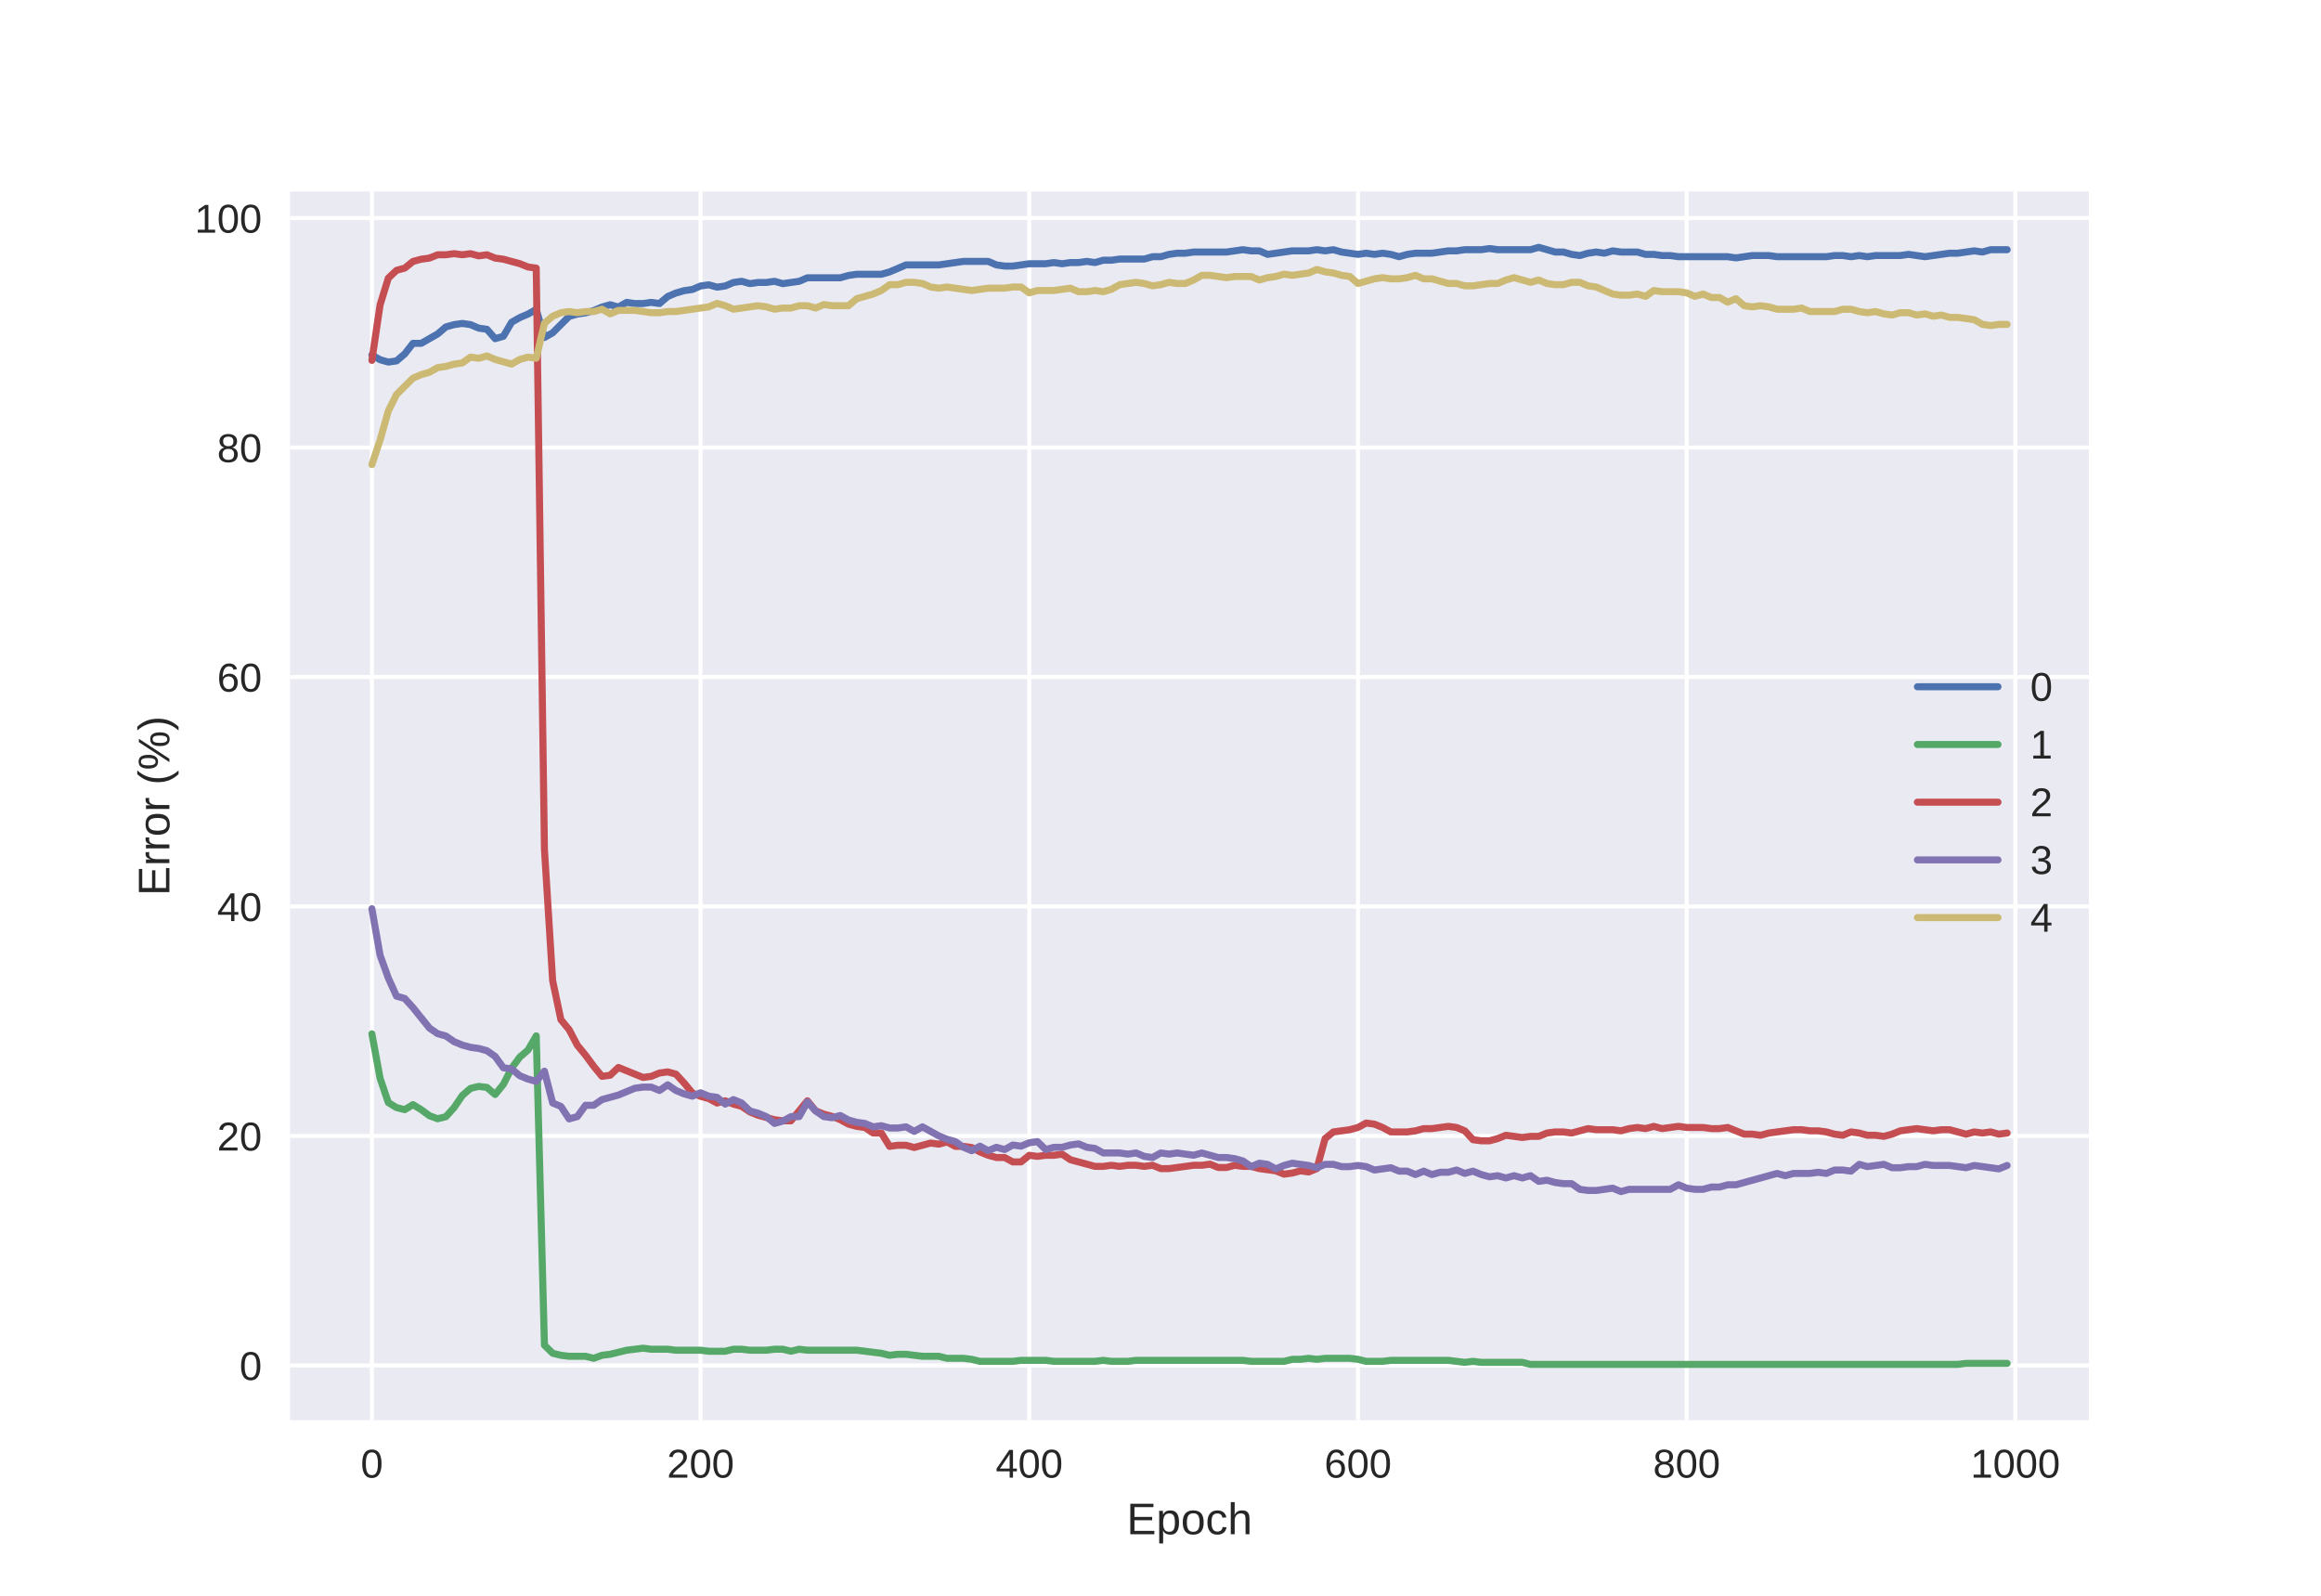 <?xml version="1.0" encoding="utf-8" standalone="no"?>
<!DOCTYPE svg PUBLIC "-//W3C//DTD SVG 1.1//EN"
  "http://www.w3.org/Graphics/SVG/1.1/DTD/svg11.dtd">
<!-- Created with matplotlib (https://matplotlib.org/) -->
<svg height="396pt" version="1.1" viewBox="0 0 576 396" width="576pt" xmlns="http://www.w3.org/2000/svg" xmlns:xlink="http://www.w3.org/1999/xlink">
 <defs>
  <style type="text/css">
*{stroke-linecap:butt;stroke-linejoin:round;}
  </style>
 </defs>
 <g id="figure_1">
  <g id="patch_1">
   <path d="M 0 396 
L 576 396 
L 576 0 
L 0 0 
z
" style="fill:#ffffff;"/>
  </g>
  <g id="axes_1">
   <g id="patch_2">
    <path d="M 72 352.44 
L 518.4 352.44 
L 518.4 47.52 
L 72 47.52 
z
" style="fill:#eaeaf2;"/>
   </g>
   <g id="matplotlib.axis_1">
    <g id="xtick_1">
     <g id="line2d_1">
      <path clip-path="url(#pb468f6d4b2)" d="M 92.291 352.44 
L 92.291 47.52 
" style="fill:none;stroke:#ffffff;stroke-linecap:round;"/>
     </g>
     <g id="line2d_2"/>
     <g id="text_1">
      <!-- 0 -->
      <defs>
       <path d="M 51.703 34.422 
Q 51.703 24.516 49.828 17.75 
Q 47.953 10.984 44.703 6.812 
Q 41.453 2.641 37.062 0.828 
Q 32.672 -0.984 27.688 -0.984 
Q 22.656 -0.984 18.312 0.828 
Q 13.969 2.641 10.766 6.781 
Q 7.562 10.938 5.734 17.703 
Q 3.906 24.469 3.906 34.422 
Q 3.906 44.828 5.734 51.641 
Q 7.562 58.453 10.781 62.5 
Q 14.016 66.547 18.406 68.188 
Q 22.797 69.828 27.984 69.828 
Q 32.906 69.828 37.219 68.188 
Q 41.547 66.547 44.766 62.5 
Q 48 58.453 49.844 51.641 
Q 51.703 44.828 51.703 34.422 
z
M 42.781 34.422 
Q 42.781 42.625 41.797 48.062 
Q 40.828 53.516 38.922 56.766 
Q 37.016 60.016 34.25 61.359 
Q 31.5 62.703 27.984 62.703 
Q 24.266 62.703 21.438 61.328 
Q 18.609 59.969 16.672 56.719 
Q 14.75 53.469 13.766 48.016 
Q 12.797 42.578 12.797 34.422 
Q 12.797 26.516 13.797 21.094 
Q 14.797 15.672 16.719 12.375 
Q 18.656 9.078 21.438 7.641 
Q 24.219 6.203 27.781 6.203 
Q 31.25 6.203 34.031 7.641 
Q 36.812 9.078 38.734 12.375 
Q 40.672 15.672 41.719 21.094 
Q 42.781 26.516 42.781 34.422 
z
" id="LiberationSans-48"/>
      </defs>
      <g style="fill:#262626;" transform="translate(89.51 366.687)scale(0.1 -0.1)">
       <use xlink:href="#LiberationSans-48"/>
      </g>
     </g>
    </g>
    <g id="xtick_2">
     <g id="line2d_3">
      <path clip-path="url(#pb468f6d4b2)" d="M 173.862 352.44 
L 173.862 47.52 
" style="fill:none;stroke:#ffffff;stroke-linecap:round;"/>
     </g>
     <g id="line2d_4"/>
     <g id="text_2">
      <!-- 200 -->
      <defs>
       <path d="M 5.031 0 
L 5.031 6.203 
Q 7.516 11.922 11.109 16.281 
Q 14.703 20.656 18.656 24.188 
Q 22.609 27.734 26.484 30.766 
Q 30.375 33.797 33.5 36.812 
Q 36.625 39.844 38.547 43.156 
Q 40.484 46.484 40.484 50.688 
Q 40.484 53.609 39.594 55.828 
Q 38.719 58.062 37.062 59.562 
Q 35.406 61.078 33.078 61.828 
Q 30.766 62.594 27.938 62.594 
Q 25.297 62.594 22.969 61.859 
Q 20.656 61.141 18.844 59.672 
Q 17.047 58.203 15.891 56.031 
Q 14.75 53.859 14.406 50.984 
L 5.422 51.812 
Q 5.859 55.516 7.469 58.781 
Q 9.078 62.062 11.906 64.531 
Q 14.75 67 18.719 68.406 
Q 22.703 69.828 27.938 69.828 
Q 33.062 69.828 37.062 68.609 
Q 41.062 67.391 43.812 64.984 
Q 46.578 62.594 48.047 59.078 
Q 49.516 55.562 49.516 50.984 
Q 49.516 47.516 48.266 44.391 
Q 47.016 41.266 44.938 38.422 
Q 42.875 35.594 40.141 32.953 
Q 37.406 30.328 34.422 27.812 
Q 31.453 25.297 28.422 22.828 
Q 25.391 20.359 22.719 17.859 
Q 20.062 15.375 17.969 12.812 
Q 15.875 10.25 14.703 7.469 
L 50.594 7.469 
L 50.594 0 
z
" id="LiberationSans-50"/>
      </defs>
      <g style="fill:#262626;" transform="translate(165.521 366.687)scale(0.1 -0.1)">
       <use xlink:href="#LiberationSans-50"/>
       <use x="55.615" xlink:href="#LiberationSans-48"/>
       <use x="111.23" xlink:href="#LiberationSans-48"/>
      </g>
     </g>
    </g>
    <g id="xtick_3">
     <g id="line2d_5">
      <path clip-path="url(#pb468f6d4b2)" d="M 255.434 352.44 
L 255.434 47.52 
" style="fill:none;stroke:#ffffff;stroke-linecap:round;"/>
     </g>
     <g id="line2d_6"/>
     <g id="text_3">
      <!-- 400 -->
      <defs>
       <path d="M 43.016 15.578 
L 43.016 0 
L 34.719 0 
L 34.719 15.578 
L 2.297 15.578 
L 2.297 22.406 
L 33.797 68.797 
L 43.016 68.797 
L 43.016 22.516 
L 52.688 22.516 
L 52.688 15.578 
z
M 34.719 58.891 
Q 34.625 58.641 34.234 57.938 
Q 33.844 57.234 33.344 56.344 
Q 32.859 55.469 32.344 54.562 
Q 31.844 53.656 31.453 53.078 
L 13.812 27.094 
Q 13.578 26.703 13.109 26.062 
Q 12.641 25.438 12.156 24.781 
Q 11.672 24.125 11.172 23.484 
Q 10.688 22.859 10.406 22.516 
L 34.719 22.516 
z
" id="LiberationSans-52"/>
      </defs>
      <g style="fill:#262626;" transform="translate(247.092 366.687)scale(0.1 -0.1)">
       <use xlink:href="#LiberationSans-52"/>
       <use x="55.615" xlink:href="#LiberationSans-48"/>
       <use x="111.23" xlink:href="#LiberationSans-48"/>
      </g>
     </g>
    </g>
    <g id="xtick_4">
     <g id="line2d_7">
      <path clip-path="url(#pb468f6d4b2)" d="M 337.005 352.44 
L 337.005 47.52 
" style="fill:none;stroke:#ffffff;stroke-linecap:round;"/>
     </g>
     <g id="line2d_8"/>
     <g id="text_4">
      <!-- 600 -->
      <defs>
       <path d="M 51.219 22.516 
Q 51.219 17.328 49.781 13 
Q 48.344 8.688 45.531 5.578 
Q 42.719 2.484 38.562 0.75 
Q 34.422 -0.984 29 -0.984 
Q 23 -0.984 18.5 1.312 
Q 14.016 3.609 11.031 7.922 
Q 8.062 12.25 6.562 18.531 
Q 5.078 24.812 5.078 32.812 
Q 5.078 42 6.766 48.922 
Q 8.453 55.859 11.625 60.5 
Q 14.797 65.141 19.359 67.484 
Q 23.922 69.828 29.688 69.828 
Q 33.203 69.828 36.281 69.094 
Q 39.359 68.359 41.875 66.719 
Q 44.391 65.094 46.281 62.406 
Q 48.188 59.719 49.312 55.812 
L 40.922 54.297 
Q 39.547 58.734 36.547 60.719 
Q 33.547 62.703 29.594 62.703 
Q 25.984 62.703 23.047 60.984 
Q 20.125 59.281 18.062 55.875 
Q 16.016 52.484 14.906 47.359 
Q 13.812 42.234 13.812 35.406 
Q 16.219 39.844 20.562 42.156 
Q 24.906 44.484 30.516 44.484 
Q 35.203 44.484 39.016 42.969 
Q 42.828 41.453 45.531 38.594 
Q 48.25 35.75 49.734 31.672 
Q 51.219 27.594 51.219 22.516 
z
M 42.281 22.125 
Q 42.281 25.688 41.406 28.562 
Q 40.531 31.453 38.766 33.469 
Q 37.016 35.5 34.422 36.594 
Q 31.844 37.703 28.422 37.703 
Q 26.031 37.703 23.578 36.984 
Q 21.141 36.281 19.156 34.688 
Q 17.188 33.109 15.938 30.516 
Q 14.703 27.938 14.703 24.219 
Q 14.703 20.406 15.672 17.109 
Q 16.656 13.812 18.484 11.375 
Q 20.312 8.938 22.891 7.516 
Q 25.484 6.109 28.719 6.109 
Q 31.891 6.109 34.406 7.203 
Q 36.922 8.297 38.672 10.375 
Q 40.438 12.453 41.359 15.422 
Q 42.281 18.406 42.281 22.125 
z
" id="LiberationSans-54"/>
      </defs>
      <g style="fill:#262626;" transform="translate(328.664 366.687)scale(0.1 -0.1)">
       <use xlink:href="#LiberationSans-54"/>
       <use x="55.615" xlink:href="#LiberationSans-48"/>
       <use x="111.23" xlink:href="#LiberationSans-48"/>
      </g>
     </g>
    </g>
    <g id="xtick_5">
     <g id="line2d_9">
      <path clip-path="url(#pb468f6d4b2)" d="M 418.577 352.44 
L 418.577 47.52 
" style="fill:none;stroke:#ffffff;stroke-linecap:round;"/>
     </g>
     <g id="line2d_10"/>
     <g id="text_5">
      <!-- 800 -->
      <defs>
       <path d="M 51.266 19.188 
Q 51.266 14.797 49.875 11.109 
Q 48.484 7.422 45.625 4.734 
Q 42.781 2.047 38.328 0.531 
Q 33.891 -0.984 27.828 -0.984 
Q 21.781 -0.984 17.359 0.531 
Q 12.938 2.047 10.031 4.703 
Q 7.125 7.375 5.734 11.062 
Q 4.344 14.75 4.344 19.094 
Q 4.344 22.859 5.484 25.781 
Q 6.641 28.719 8.562 30.828 
Q 10.5 32.953 12.969 34.25 
Q 15.438 35.547 18.062 35.984 
L 18.062 36.188 
Q 15.188 36.859 12.906 38.375 
Q 10.641 39.891 9.094 42.016 
Q 7.562 44.141 6.75 46.719 
Q 5.953 49.312 5.953 52.203 
Q 5.953 55.812 7.344 59 
Q 8.734 62.203 11.469 64.625 
Q 14.203 67.047 18.25 68.438 
Q 22.312 69.828 27.641 69.828 
Q 33.25 69.828 37.375 68.406 
Q 41.5 67 44.203 64.578 
Q 46.922 62.156 48.234 58.938 
Q 49.562 55.719 49.562 52.094 
Q 49.562 49.266 48.75 46.672 
Q 47.953 44.094 46.406 41.969 
Q 44.875 39.844 42.594 38.344 
Q 40.328 36.859 37.359 36.281 
L 37.359 36.078 
Q 40.328 35.594 42.859 34.297 
Q 45.406 33.016 47.266 30.891 
Q 49.125 28.766 50.188 25.828 
Q 51.266 22.906 51.266 19.188 
z
M 40.438 51.609 
Q 40.438 54.203 39.766 56.344 
Q 39.109 58.5 37.594 60.031 
Q 36.078 61.578 33.641 62.422 
Q 31.203 63.281 27.641 63.281 
Q 24.172 63.281 21.781 62.422 
Q 19.391 61.578 17.844 60.031 
Q 16.312 58.5 15.625 56.344 
Q 14.938 54.203 14.938 51.609 
Q 14.938 49.562 15.469 47.406 
Q 16.016 45.266 17.422 43.5 
Q 18.844 41.75 21.328 40.625 
Q 23.828 39.5 27.734 39.5 
Q 31.891 39.5 34.406 40.625 
Q 36.922 41.75 38.25 43.5 
Q 39.594 45.266 40.016 47.406 
Q 40.438 49.562 40.438 51.609 
z
M 42.141 20.016 
Q 42.141 22.516 41.453 24.828 
Q 40.766 27.156 39.109 28.938 
Q 37.453 30.719 34.641 31.812 
Q 31.844 32.906 27.641 32.906 
Q 23.781 32.906 21.062 31.812 
Q 18.359 30.719 16.672 28.906 
Q 14.984 27.094 14.203 24.719 
Q 13.422 22.359 13.422 19.828 
Q 13.422 16.656 14.203 14.031 
Q 14.984 11.422 16.688 9.547 
Q 18.406 7.672 21.188 6.641 
Q 23.969 5.609 27.938 5.609 
Q 31.938 5.609 34.672 6.641 
Q 37.406 7.672 39.062 9.547 
Q 40.719 11.422 41.422 14.078 
Q 42.141 16.75 42.141 20.016 
z
" id="LiberationSans-56"/>
      </defs>
      <g style="fill:#262626;" transform="translate(410.235 366.687)scale(0.1 -0.1)">
       <use xlink:href="#LiberationSans-56"/>
       <use x="55.615" xlink:href="#LiberationSans-48"/>
       <use x="111.23" xlink:href="#LiberationSans-48"/>
      </g>
     </g>
    </g>
    <g id="xtick_6">
     <g id="line2d_11">
      <path clip-path="url(#pb468f6d4b2)" d="M 500.148 352.44 
L 500.148 47.52 
" style="fill:none;stroke:#ffffff;stroke-linecap:round;"/>
     </g>
     <g id="line2d_12"/>
     <g id="text_6">
      <!-- 1000 -->
      <defs>
       <path d="M 7.625 0 
L 7.625 7.469 
L 25.141 7.469 
L 25.141 60.406 
L 9.625 49.312 
L 9.625 57.625 
L 25.875 68.797 
L 33.984 68.797 
L 33.984 7.469 
L 50.734 7.469 
L 50.734 0 
z
" id="LiberationSans-49"/>
      </defs>
      <g style="fill:#262626;" transform="translate(489.027 366.687)scale(0.1 -0.1)">
       <use xlink:href="#LiberationSans-49"/>
       <use x="55.615" xlink:href="#LiberationSans-48"/>
       <use x="111.23" xlink:href="#LiberationSans-48"/>
       <use x="166.846" xlink:href="#LiberationSans-48"/>
      </g>
     </g>
    </g>
    <g id="text_7">
     <!-- Epoch -->
     <defs>
      <path d="M 8.203 0 
L 8.203 68.797 
L 60.406 68.797 
L 60.406 61.188 
L 17.531 61.188 
L 17.531 39.109 
L 57.469 39.109 
L 57.469 31.594 
L 17.531 31.594 
L 17.531 7.625 
L 62.406 7.625 
L 62.406 0 
z
" id="LiberationSans-69"/>
      <path d="M 51.422 26.656 
Q 51.422 20.656 50.438 15.578 
Q 49.469 10.5 47.188 6.828 
Q 44.922 3.172 41.188 1.094 
Q 37.453 -0.984 31.984 -0.984 
Q 26.312 -0.984 22.062 1.172 
Q 17.828 3.328 15.578 8.203 
L 15.328 8.203 
Q 15.375 8.109 15.406 7.328 
Q 15.438 6.547 15.453 5.375 
Q 15.484 4.203 15.5 2.75 
Q 15.531 1.312 15.531 -0.094 
L 15.531 -20.75 
L 6.734 -20.75 
L 6.734 42.047 
Q 6.734 43.953 6.703 45.703 
Q 6.688 47.469 6.641 48.906 
Q 6.594 50.344 6.547 51.359 
Q 6.5 52.391 6.453 52.828 
L 14.938 52.828 
Q 14.984 52.688 15.062 51.797 
Q 15.141 50.922 15.203 49.672 
Q 15.281 48.438 15.359 47.016 
Q 15.438 45.609 15.438 44.344 
L 15.625 44.344 
Q 16.844 46.875 18.406 48.656 
Q 19.969 50.438 21.969 51.578 
Q 23.969 52.734 26.438 53.25 
Q 28.906 53.766 31.984 53.766 
Q 37.453 53.766 41.188 51.812 
Q 44.922 49.859 47.188 46.312 
Q 49.469 42.781 50.438 37.766 
Q 51.422 32.766 51.422 26.656 
z
M 42.188 26.469 
Q 42.188 31.344 41.594 35.156 
Q 41.016 38.969 39.578 41.594 
Q 38.141 44.234 35.734 45.594 
Q 33.344 46.969 29.734 46.969 
Q 26.812 46.969 24.219 46.141 
Q 21.625 45.312 19.703 42.969 
Q 17.781 40.625 16.656 36.5 
Q 15.531 32.375 15.531 25.781 
Q 15.531 20.172 16.453 16.281 
Q 17.391 12.406 19.172 10.016 
Q 20.953 7.625 23.578 6.562 
Q 26.219 5.516 29.641 5.516 
Q 33.297 5.516 35.719 6.922 
Q 38.141 8.344 39.578 11.031 
Q 41.016 13.719 41.594 17.594 
Q 42.188 21.484 42.188 26.469 
z
" id="LiberationSans-112"/>
      <path d="M 51.422 26.469 
Q 51.422 12.594 45.312 5.797 
Q 39.203 -0.984 27.594 -0.984 
Q 22.078 -0.984 17.719 0.672 
Q 13.375 2.344 10.375 5.766 
Q 7.375 9.188 5.781 14.328 
Q 4.203 19.484 4.203 26.469 
Q 4.203 53.812 27.875 53.812 
Q 34.031 53.812 38.5 52.094 
Q 42.969 50.391 45.828 46.969 
Q 48.688 43.562 50.047 38.422 
Q 51.422 33.297 51.422 26.469 
z
M 42.188 26.469 
Q 42.188 32.625 41.234 36.625 
Q 40.281 40.625 38.453 43.016 
Q 36.625 45.406 33.984 46.359 
Q 31.344 47.312 28.031 47.312 
Q 24.656 47.312 21.938 46.312 
Q 19.234 45.312 17.328 42.891 
Q 15.438 40.484 14.422 36.469 
Q 13.422 32.469 13.422 26.469 
Q 13.422 20.312 14.5 16.281 
Q 15.578 12.25 17.453 9.859 
Q 19.344 7.469 21.906 6.484 
Q 24.469 5.516 27.484 5.516 
Q 30.859 5.516 33.594 6.469 
Q 36.328 7.422 38.234 9.812 
Q 40.141 12.203 41.156 16.25 
Q 42.188 20.312 42.188 26.469 
z
" id="LiberationSans-111"/>
      <path d="M 13.422 26.656 
Q 13.422 22.125 14.078 18.312 
Q 14.75 14.5 16.312 11.734 
Q 17.875 8.984 20.438 7.469 
Q 23 5.953 26.766 5.953 
Q 31.453 5.953 34.594 8.484 
Q 37.75 11.031 38.484 16.312 
L 47.359 15.719 
Q 46.922 12.453 45.453 9.422 
Q 44 6.391 41.484 4.094 
Q 38.969 1.812 35.344 0.406 
Q 31.734 -0.984 27 -0.984 
Q 20.797 -0.984 16.453 1.109 
Q 12.109 3.219 9.391 6.906 
Q 6.688 10.594 5.469 15.594 
Q 4.25 20.609 4.25 26.469 
Q 4.25 31.781 5.125 35.859 
Q 6 39.938 7.594 42.984 
Q 9.188 46.047 11.328 48.125 
Q 13.484 50.203 15.984 51.438 
Q 18.5 52.688 21.281 53.25 
Q 24.078 53.812 26.906 53.812 
Q 31.344 53.812 34.812 52.594 
Q 38.281 51.375 40.797 49.25 
Q 43.312 47.125 44.875 44.234 
Q 46.438 41.359 47.078 38.031 
L 38.031 37.359 
Q 37.359 41.75 34.562 44.328 
Q 31.781 46.922 26.656 46.922 
Q 22.906 46.922 20.391 45.672 
Q 17.875 44.438 16.312 41.922 
Q 14.75 39.406 14.078 35.594 
Q 13.422 31.781 13.422 26.656 
z
" id="LiberationSans-99"/>
      <path d="M 15.484 43.797 
Q 16.938 46.484 18.641 48.359 
Q 20.359 50.25 22.406 51.469 
Q 24.469 52.688 26.906 53.25 
Q 29.344 53.812 32.375 53.812 
Q 37.453 53.812 40.703 52.438 
Q 43.953 51.078 45.828 48.609 
Q 47.703 46.141 48.406 42.719 
Q 49.125 39.312 49.125 35.203 
L 49.125 0 
L 40.281 0 
L 40.281 33.5 
Q 40.281 36.859 39.859 39.391 
Q 39.453 41.938 38.281 43.625 
Q 37.109 45.312 34.953 46.156 
Q 32.812 47.016 29.391 47.016 
Q 26.266 47.016 23.75 45.891 
Q 21.234 44.781 19.453 42.719 
Q 17.672 40.672 16.688 37.734 
Q 15.719 34.812 15.719 31.156 
L 15.719 0 
L 6.938 0 
L 6.938 72.469 
L 15.719 72.469 
L 15.719 53.609 
Q 15.719 52 15.672 50.391 
Q 15.625 48.781 15.547 47.406 
Q 15.484 46.047 15.422 45.094 
Q 15.375 44.141 15.328 43.797 
z
" id="LiberationSans-104"/>
     </defs>
     <g style="fill:#262626;" transform="translate(279.606 380.733)scale(0.11 -0.11)">
      <use xlink:href="#LiberationSans-69"/>
      <use x="66.699" xlink:href="#LiberationSans-112"/>
      <use x="122.314" xlink:href="#LiberationSans-111"/>
      <use x="177.93" xlink:href="#LiberationSans-99"/>
      <use x="227.93" xlink:href="#LiberationSans-104"/>
     </g>
    </g>
   </g>
   <g id="matplotlib.axis_2">
    <g id="ytick_1">
     <g id="line2d_13">
      <path clip-path="url(#pb468f6d4b2)" d="M 72 338.831 
L 518.4 338.831 
" style="fill:none;stroke:#ffffff;stroke-linecap:round;"/>
     </g>
     <g id="line2d_14"/>
     <g id="text_8">
      <!-- 0 -->
      <g style="fill:#262626;" transform="translate(59.439 342.454)scale(0.1 -0.1)">
       <use xlink:href="#LiberationSans-48"/>
      </g>
     </g>
    </g>
    <g id="ytick_2">
     <g id="line2d_15">
      <path clip-path="url(#pb468f6d4b2)" d="M 72 281.888 
L 518.4 281.888 
" style="fill:none;stroke:#ffffff;stroke-linecap:round;"/>
     </g>
     <g id="line2d_16"/>
     <g id="text_9">
      <!-- 20 -->
      <g style="fill:#262626;" transform="translate(53.878 285.511)scale(0.1 -0.1)">
       <use xlink:href="#LiberationSans-50"/>
       <use x="55.615" xlink:href="#LiberationSans-48"/>
      </g>
     </g>
    </g>
    <g id="ytick_3">
     <g id="line2d_17">
      <path clip-path="url(#pb468f6d4b2)" d="M 72 224.945 
L 518.4 224.945 
" style="fill:none;stroke:#ffffff;stroke-linecap:round;"/>
     </g>
     <g id="line2d_18"/>
     <g id="text_10">
      <!-- 40 -->
      <g style="fill:#262626;" transform="translate(53.878 228.569)scale(0.1 -0.1)">
       <use xlink:href="#LiberationSans-52"/>
       <use x="55.615" xlink:href="#LiberationSans-48"/>
      </g>
     </g>
    </g>
    <g id="ytick_4">
     <g id="line2d_19">
      <path clip-path="url(#pb468f6d4b2)" d="M 72 168.002 
L 518.4 168.002 
" style="fill:none;stroke:#ffffff;stroke-linecap:round;"/>
     </g>
     <g id="line2d_20"/>
     <g id="text_11">
      <!-- 60 -->
      <g style="fill:#262626;" transform="translate(53.878 171.626)scale(0.1 -0.1)">
       <use xlink:href="#LiberationSans-54"/>
       <use x="55.615" xlink:href="#LiberationSans-48"/>
      </g>
     </g>
    </g>
    <g id="ytick_5">
     <g id="line2d_21">
      <path clip-path="url(#pb468f6d4b2)" d="M 72 111.06 
L 518.4 111.06 
" style="fill:none;stroke:#ffffff;stroke-linecap:round;"/>
     </g>
     <g id="line2d_22"/>
     <g id="text_12">
      <!-- 80 -->
      <g style="fill:#262626;" transform="translate(53.878 114.683)scale(0.1 -0.1)">
       <use xlink:href="#LiberationSans-56"/>
       <use x="55.615" xlink:href="#LiberationSans-48"/>
      </g>
     </g>
    </g>
    <g id="ytick_6">
     <g id="line2d_23">
      <path clip-path="url(#pb468f6d4b2)" d="M 72 54.117 
L 518.4 54.117 
" style="fill:none;stroke:#ffffff;stroke-linecap:round;"/>
     </g>
     <g id="line2d_24"/>
     <g id="text_13">
      <!-- 100 -->
      <g style="fill:#262626;" transform="translate(48.317 57.74)scale(0.1 -0.1)">
       <use xlink:href="#LiberationSans-49"/>
       <use x="55.615" xlink:href="#LiberationSans-48"/>
       <use x="111.23" xlink:href="#LiberationSans-48"/>
      </g>
     </g>
    </g>
    <g id="text_14">
     <!-- Error (%) -->
     <defs>
      <path d="M 6.938 0 
L 6.938 40.531 
Q 6.938 42.188 6.906 43.922 
Q 6.891 45.656 6.828 47.266 
Q 6.781 48.875 6.734 50.281 
Q 6.688 51.703 6.641 52.828 
L 14.938 52.828 
Q 14.984 51.703 15.062 50.266 
Q 15.141 48.828 15.203 47.312 
Q 15.281 45.797 15.297 44.406 
Q 15.328 43.016 15.328 42.047 
L 15.531 42.047 
Q 16.453 45.062 17.5 47.281 
Q 18.562 49.516 19.969 50.953 
Q 21.391 52.391 23.344 53.094 
Q 25.297 53.812 28.078 53.812 
Q 29.156 53.812 30.125 53.641 
Q 31.109 53.469 31.641 53.328 
L 31.641 45.266 
Q 30.766 45.516 29.594 45.625 
Q 28.422 45.75 26.953 45.75 
Q 23.922 45.75 21.797 44.375 
Q 19.672 43.016 18.328 40.594 
Q 17 38.188 16.359 34.844 
Q 15.719 31.5 15.719 27.547 
L 15.719 0 
z
" id="LiberationSans-114"/>
      <path id="LiberationSans-32"/>
      <path d="M 6.203 25.984 
Q 6.203 32.766 7.219 38.969 
Q 8.25 45.172 10.438 50.875 
Q 12.641 56.594 16.062 61.953 
Q 19.484 67.328 24.219 72.469 
L 32.719 72.469 
Q 28.125 67.328 24.781 61.938 
Q 21.438 56.547 19.281 50.797 
Q 17.141 45.062 16.094 38.859 
Q 15.047 32.672 15.047 25.875 
Q 15.047 19.094 16.094 12.891 
Q 17.141 6.688 19.281 0.922 
Q 21.438 -4.828 24.781 -10.203 
Q 28.125 -15.578 32.719 -20.703 
L 24.219 -20.703 
Q 19.484 -15.578 16.062 -10.203 
Q 12.641 -4.828 10.438 0.875 
Q 8.25 6.594 7.219 12.766 
Q 6.203 18.953 6.203 25.781 
z
" id="LiberationSans-40"/>
      <path d="M 85.359 21.188 
Q 85.359 15.094 84.109 10.906 
Q 82.859 6.734 80.734 4.172 
Q 78.609 1.609 75.781 0.5 
Q 72.953 -0.594 69.734 -0.594 
Q 66.5 -0.594 63.688 0.5 
Q 60.891 1.609 58.812 4.141 
Q 56.734 6.688 55.531 10.859 
Q 54.344 15.047 54.344 21.188 
Q 54.344 27.688 55.516 31.938 
Q 56.688 36.188 58.781 38.703 
Q 60.891 41.219 63.75 42.219 
Q 66.609 43.219 69.922 43.219 
Q 73.141 43.219 75.953 42.219 
Q 78.766 41.219 80.828 38.703 
Q 82.906 36.188 84.125 31.938 
Q 85.359 27.688 85.359 21.188 
z
M 25.734 0 
L 18.172 0 
L 63.188 68.797 
L 70.844 68.797 
z
M 19.234 69.391 
Q 22.359 69.391 25.141 68.391 
Q 27.938 67.391 30.031 64.891 
Q 32.125 62.406 33.312 58.203 
Q 34.516 54 34.516 47.609 
Q 34.516 41.453 33.297 37.25 
Q 32.078 33.062 30 30.438 
Q 27.938 27.828 25.094 26.703 
Q 22.266 25.594 19.047 25.594 
Q 15.766 25.594 12.938 26.703 
Q 10.109 27.828 8.031 30.422 
Q 5.953 33.016 4.75 37.203 
Q 3.562 41.406 3.562 47.609 
Q 3.562 54 4.75 58.203 
Q 5.953 62.406 8.047 64.891 
Q 10.156 67.391 13.031 68.391 
Q 15.922 69.391 19.234 69.391 
z
M 78.125 21.188 
Q 78.125 26.031 77.578 29.219 
Q 77.047 32.422 76 34.328 
Q 74.953 36.234 73.406 37.016 
Q 71.875 37.797 69.922 37.797 
Q 67.875 37.797 66.312 36.984 
Q 64.75 36.188 63.672 34.281 
Q 62.594 32.375 62.062 29.172 
Q 61.531 25.984 61.531 21.188 
Q 61.531 16.547 62.078 13.422 
Q 62.641 10.297 63.688 8.375 
Q 64.75 6.453 66.281 5.609 
Q 67.828 4.781 69.828 4.781 
Q 71.734 4.781 73.266 5.609 
Q 74.812 6.453 75.875 8.375 
Q 76.953 10.297 77.531 13.422 
Q 78.125 16.547 78.125 21.188 
z
M 27.344 47.609 
Q 27.344 52.391 26.797 55.562 
Q 26.266 58.734 25.234 60.641 
Q 24.219 62.547 22.703 63.328 
Q 21.188 64.109 19.234 64.109 
Q 17.141 64.109 15.547 63.297 
Q 13.969 62.5 12.891 60.594 
Q 11.812 58.688 11.281 55.516 
Q 10.75 52.344 10.75 47.609 
Q 10.75 42.969 11.297 39.797 
Q 11.859 36.625 12.906 34.688 
Q 13.969 32.766 15.531 31.938 
Q 17.094 31.109 19.141 31.109 
Q 21 31.109 22.516 31.938 
Q 24.031 32.766 25.094 34.688 
Q 26.172 36.625 26.75 39.797 
Q 27.344 42.969 27.344 47.609 
z
" id="LiberationSans-37"/>
      <path d="M 27.094 25.781 
Q 27.094 18.953 26.062 12.766 
Q 25.047 6.594 22.844 0.875 
Q 20.656 -4.828 17.234 -10.203 
Q 13.812 -15.578 9.078 -20.703 
L 0.594 -20.703 
Q 5.172 -15.578 8.516 -10.203 
Q 11.859 -4.828 14 0.922 
Q 16.156 6.688 17.203 12.891 
Q 18.266 19.094 18.266 25.875 
Q 18.266 32.672 17.203 38.859 
Q 16.156 45.062 14 50.797 
Q 11.859 56.547 8.516 61.938 
Q 5.172 67.328 0.594 72.469 
L 9.078 72.469 
Q 13.812 67.328 17.234 61.953 
Q 20.656 56.594 22.844 50.875 
Q 25.047 45.172 26.062 38.969 
Q 27.094 32.766 27.094 25.984 
z
" id="LiberationSans-41"/>
     </defs>
     <g style="fill:#262626;" transform="translate(42.035 222.282)rotate(-90)scale(0.11 -0.11)">
      <use xlink:href="#LiberationSans-69"/>
      <use x="66.699" xlink:href="#LiberationSans-114"/>
      <use x="100" xlink:href="#LiberationSans-114"/>
      <use x="133.301" xlink:href="#LiberationSans-111"/>
      <use x="188.916" xlink:href="#LiberationSans-114"/>
      <use x="222.217" xlink:href="#LiberationSans-32"/>
      <use x="250" xlink:href="#LiberationSans-40"/>
      <use x="283.301" xlink:href="#LiberationSans-37"/>
      <use x="372.217" xlink:href="#LiberationSans-41"/>
     </g>
    </g>
   </g>
   <g id="line2d_25">
    <path clip-path="url(#pb468f6d4b2)" d="M 92.291 88.108 
L 94.33 89.27 
L 96.369 89.851 
L 98.409 89.561 
L 100.448 87.818 
L 102.487 85.203 
L 104.527 85.203 
L 108.605 82.879 
L 110.644 81.136 
L 112.684 80.555 
L 114.723 80.264 
L 116.762 80.555 
L 118.802 81.426 
L 120.841 81.717 
L 122.88 84.041 
L 124.92 83.46 
L 126.959 79.974 
L 128.998 78.811 
L 131.037 77.94 
L 133.077 76.778 
L 135.116 83.75 
L 137.155 82.588 
L 141.234 78.521 
L 143.273 77.94 
L 145.312 77.649 
L 147.352 77.068 
L 149.391 76.197 
L 151.43 75.616 
L 153.47 76.197 
L 155.509 75.035 
L 157.548 75.325 
L 159.587 75.325 
L 161.627 75.035 
L 163.666 75.325 
L 165.705 73.582 
L 167.745 72.71 
L 169.784 72.129 
L 171.823 71.839 
L 173.862 70.967 
L 175.902 70.677 
L 177.941 71.258 
L 179.98 70.967 
L 182.02 70.096 
L 184.059 69.805 
L 186.098 70.386 
L 188.137 70.096 
L 190.177 70.096 
L 192.216 69.805 
L 194.255 70.386 
L 198.334 69.805 
L 200.373 68.934 
L 208.53 68.934 
L 210.57 68.353 
L 212.609 68.062 
L 218.727 68.062 
L 220.766 67.481 
L 224.845 65.738 
L 233.002 65.738 
L 239.12 64.866 
L 245.237 64.866 
L 247.277 65.738 
L 249.316 66.028 
L 251.355 66.028 
L 255.434 65.447 
L 259.512 65.447 
L 261.552 65.157 
L 263.591 65.447 
L 265.63 65.157 
L 267.67 65.157 
L 269.709 64.866 
L 271.748 65.157 
L 273.787 64.576 
L 275.827 64.576 
L 277.866 64.285 
L 283.984 64.285 
L 286.023 63.704 
L 288.062 63.704 
L 290.102 63.123 
L 292.141 62.833 
L 294.18 62.833 
L 296.22 62.542 
L 304.377 62.542 
L 308.455 61.961 
L 310.495 62.252 
L 312.534 62.252 
L 314.573 63.123 
L 320.691 62.252 
L 324.77 62.252 
L 326.809 61.961 
L 328.848 62.252 
L 330.888 61.961 
L 332.927 62.542 
L 337.005 63.123 
L 339.045 62.833 
L 341.084 63.123 
L 343.123 62.833 
L 345.163 63.123 
L 347.202 63.704 
L 349.241 63.123 
L 351.28 62.833 
L 355.359 62.833 
L 359.438 62.252 
L 361.477 62.252 
L 363.516 61.961 
L 367.595 61.961 
L 369.634 61.671 
L 371.673 61.961 
L 379.83 61.961 
L 381.87 61.38 
L 385.948 62.542 
L 387.988 62.542 
L 390.027 63.123 
L 392.066 63.414 
L 394.105 62.833 
L 396.145 62.542 
L 398.184 62.833 
L 400.223 62.252 
L 402.263 62.542 
L 406.341 62.542 
L 408.38 63.123 
L 410.42 63.123 
L 412.459 63.414 
L 414.498 63.414 
L 416.538 63.704 
L 428.773 63.704 
L 430.813 63.995 
L 434.891 63.414 
L 438.97 63.414 
L 441.009 63.704 
L 453.245 63.704 
L 455.284 63.414 
L 457.323 63.414 
L 459.363 63.704 
L 461.402 63.414 
L 463.441 63.704 
L 465.48 63.414 
L 471.598 63.414 
L 473.638 63.123 
L 477.716 63.704 
L 483.834 62.833 
L 485.873 62.833 
L 489.952 62.252 
L 491.991 62.542 
L 494.031 61.961 
L 498.109 61.961 
L 498.109 61.961 
" style="fill:none;stroke:#4c72b0;stroke-linecap:round;stroke-width:1.75;"/>
   </g>
   <g id="line2d_26">
    <path clip-path="url(#pb468f6d4b2)" d="M 92.291 256.552 
L 94.33 267.59 
L 96.369 273.61 
L 98.409 274.864 
L 100.448 275.366 
L 102.487 274.112 
L 104.527 275.366 
L 106.566 276.871 
L 108.605 277.624 
L 110.644 277.122 
L 112.684 274.864 
L 114.723 271.854 
L 116.762 270.098 
L 118.802 269.596 
L 120.841 269.847 
L 122.88 271.603 
L 124.92 269.095 
L 126.959 265.081 
L 128.998 262.322 
L 131.037 260.566 
L 133.077 257.054 
L 135.116 333.814 
L 137.155 335.821 
L 139.195 336.322 
L 141.234 336.573 
L 145.312 336.573 
L 147.352 337.075 
L 149.391 336.322 
L 151.43 336.072 
L 155.509 335.068 
L 159.587 334.566 
L 161.627 334.817 
L 165.705 334.817 
L 167.745 335.068 
L 173.862 335.068 
L 175.902 335.319 
L 179.98 335.319 
L 182.02 334.817 
L 184.059 334.817 
L 186.098 335.068 
L 190.177 335.068 
L 192.216 334.817 
L 194.255 334.817 
L 196.295 335.319 
L 198.334 334.817 
L 200.373 335.068 
L 212.609 335.068 
L 218.727 335.821 
L 220.766 336.322 
L 222.805 336.072 
L 224.845 336.072 
L 228.923 336.573 
L 233.002 336.573 
L 235.041 337.075 
L 239.12 337.075 
L 241.159 337.326 
L 243.198 337.827 
L 251.355 337.827 
L 253.395 337.577 
L 259.512 337.577 
L 261.552 337.827 
L 271.748 337.827 
L 273.787 337.577 
L 275.827 337.827 
L 279.905 337.827 
L 281.945 337.577 
L 308.455 337.577 
L 310.495 337.827 
L 318.652 337.827 
L 320.691 337.326 
L 322.73 337.326 
L 324.77 337.075 
L 326.809 337.326 
L 328.848 337.075 
L 334.966 337.075 
L 337.005 337.326 
L 339.045 337.827 
L 343.123 337.827 
L 345.163 337.577 
L 359.438 337.577 
L 363.516 338.078 
L 365.555 337.827 
L 367.595 338.078 
L 377.791 338.078 
L 379.83 338.58 
L 485.873 338.58 
L 487.913 338.329 
L 498.109 338.329 
L 498.109 338.329 
" style="fill:none;stroke:#55a868;stroke-linecap:round;stroke-width:1.75;"/>
   </g>
   <g id="line2d_27">
    <path clip-path="url(#pb468f6d4b2)" d="M 92.291 89.43 
L 94.33 75.636 
L 96.369 69.015 
L 98.409 67.084 
L 100.448 66.532 
L 102.487 64.876 
L 104.527 64.325 
L 106.566 64.049 
L 108.605 63.221 
L 110.644 63.221 
L 112.684 62.945 
L 114.723 63.221 
L 116.762 62.945 
L 118.802 63.497 
L 120.841 63.221 
L 122.88 64.049 
L 124.92 64.325 
L 128.998 65.428 
L 131.037 66.256 
L 133.077 66.532 
L 135.116 210.82 
L 137.155 243.374 
L 139.195 253.03 
L 141.234 255.513 
L 143.273 259.376 
L 145.312 261.859 
L 147.352 264.618 
L 149.391 267.101 
L 151.43 266.825 
L 153.47 264.894 
L 159.587 267.376 
L 161.627 267.101 
L 163.666 266.273 
L 165.705 265.997 
L 167.745 266.549 
L 169.784 268.756 
L 171.823 271.239 
L 173.862 272.067 
L 175.902 272.618 
L 177.941 273.722 
L 179.98 273.17 
L 182.02 273.998 
L 184.059 274.55 
L 186.098 275.929 
L 188.137 276.757 
L 192.216 277.86 
L 194.255 278.136 
L 196.295 278.136 
L 200.373 273.17 
L 202.412 275.653 
L 204.452 276.481 
L 206.491 277.032 
L 208.53 277.86 
L 210.57 278.964 
L 212.609 279.515 
L 214.648 279.791 
L 216.687 281.171 
L 218.727 281.171 
L 220.766 284.481 
L 222.805 284.205 
L 224.845 284.205 
L 226.884 284.757 
L 230.962 283.654 
L 233.002 283.93 
L 235.041 283.378 
L 237.08 284.481 
L 239.12 284.481 
L 241.159 284.757 
L 243.198 285.861 
L 245.237 286.688 
L 247.277 287.24 
L 249.316 287.24 
L 251.355 288.344 
L 253.395 288.344 
L 255.434 286.688 
L 257.473 286.964 
L 259.512 286.688 
L 261.552 286.688 
L 263.591 286.413 
L 265.63 287.792 
L 271.748 289.447 
L 273.787 289.447 
L 275.827 289.171 
L 277.866 289.447 
L 279.905 289.171 
L 281.945 289.171 
L 283.984 289.447 
L 286.023 289.171 
L 288.062 289.999 
L 290.102 289.999 
L 296.22 289.171 
L 298.259 289.171 
L 300.298 288.896 
L 302.338 289.723 
L 304.377 289.723 
L 306.416 289.171 
L 308.455 289.447 
L 310.495 289.447 
L 312.534 289.999 
L 316.613 290.551 
L 318.652 291.379 
L 320.691 291.103 
L 322.73 290.551 
L 324.77 290.827 
L 326.809 289.999 
L 328.848 282.55 
L 330.888 280.895 
L 334.966 280.343 
L 337.005 279.791 
L 339.045 278.688 
L 341.084 278.964 
L 343.123 279.791 
L 345.163 280.895 
L 349.241 280.895 
L 351.28 280.619 
L 353.32 280.067 
L 355.359 280.067 
L 359.438 279.515 
L 361.477 279.791 
L 363.516 280.619 
L 365.555 282.826 
L 367.595 283.102 
L 369.634 283.102 
L 371.673 282.55 
L 373.713 281.723 
L 377.791 282.274 
L 379.83 281.998 
L 381.87 281.998 
L 383.909 281.171 
L 385.948 280.895 
L 387.988 280.895 
L 390.027 281.171 
L 394.105 280.067 
L 396.145 280.343 
L 400.223 280.343 
L 402.263 280.619 
L 404.302 280.067 
L 406.341 279.791 
L 408.38 280.067 
L 410.42 279.515 
L 412.459 280.067 
L 416.538 279.515 
L 418.577 279.791 
L 422.655 279.791 
L 424.695 280.067 
L 426.734 280.067 
L 428.773 279.791 
L 432.852 281.447 
L 434.891 281.447 
L 436.93 281.723 
L 438.97 281.171 
L 445.088 280.343 
L 447.127 280.343 
L 449.166 280.619 
L 451.205 280.619 
L 453.245 280.895 
L 455.284 281.447 
L 457.323 281.723 
L 459.363 280.895 
L 461.402 281.171 
L 463.441 281.723 
L 465.48 281.723 
L 467.52 281.998 
L 469.559 281.447 
L 471.598 280.619 
L 475.677 280.067 
L 479.756 280.619 
L 481.795 280.343 
L 483.834 280.343 
L 487.913 281.447 
L 489.952 280.895 
L 491.991 281.171 
L 494.031 280.895 
L 496.07 281.447 
L 498.109 281.171 
L 498.109 281.171 
" style="fill:none;stroke:#c44e52;stroke-linecap:round;stroke-width:1.75;"/>
   </g>
   <g id="line2d_28">
    <path clip-path="url(#pb468f6d4b2)" d="M 92.291 225.509 
L 94.33 237.067 
L 96.369 242.705 
L 98.409 247.215 
L 100.448 247.779 
L 102.487 250.034 
L 106.566 255.108 
L 108.605 256.518 
L 110.644 257.081 
L 112.684 258.491 
L 114.723 259.336 
L 116.762 259.9 
L 118.802 260.182 
L 120.841 260.746 
L 122.88 262.155 
L 124.92 264.974 
L 126.959 265.256 
L 128.998 266.948 
L 131.037 267.793 
L 133.077 268.357 
L 135.116 265.82 
L 137.155 273.713 
L 139.195 274.559 
L 141.234 277.66 
L 143.273 277.096 
L 145.312 274.277 
L 147.352 274.277 
L 149.391 272.867 
L 153.47 271.74 
L 157.548 270.048 
L 159.587 269.767 
L 161.627 269.767 
L 163.666 270.612 
L 165.705 269.203 
L 167.745 270.612 
L 169.784 271.458 
L 171.823 272.022 
L 173.862 271.176 
L 175.902 272.022 
L 177.941 272.304 
L 179.98 273.995 
L 182.02 272.867 
L 184.059 273.713 
L 186.098 275.686 
L 188.137 276.25 
L 190.177 277.096 
L 192.216 278.787 
L 194.255 278.223 
L 196.295 277.096 
L 198.334 277.096 
L 200.373 273.431 
L 202.412 275.686 
L 204.452 277.096 
L 206.491 277.378 
L 208.53 276.814 
L 210.57 277.942 
L 212.609 278.505 
L 214.648 278.787 
L 216.687 279.633 
L 218.727 279.351 
L 220.766 279.915 
L 222.805 279.915 
L 224.845 279.633 
L 226.884 280.76 
L 228.923 279.633 
L 233.002 281.888 
L 235.041 282.734 
L 237.08 283.298 
L 239.12 284.707 
L 241.159 285.553 
L 243.198 284.425 
L 245.237 285.553 
L 247.277 284.707 
L 249.316 285.271 
L 251.355 284.143 
L 253.395 284.425 
L 255.434 283.579 
L 257.473 283.298 
L 259.512 285.271 
L 261.552 284.707 
L 263.591 284.707 
L 265.63 284.143 
L 267.67 283.861 
L 269.709 284.707 
L 271.748 284.989 
L 273.787 286.116 
L 277.866 286.116 
L 279.905 286.398 
L 281.945 286.116 
L 283.984 286.962 
L 286.023 287.244 
L 288.062 286.116 
L 290.102 286.398 
L 292.141 286.116 
L 296.22 286.68 
L 298.259 286.116 
L 302.338 287.244 
L 304.377 287.244 
L 306.416 287.526 
L 308.455 288.09 
L 310.495 289.499 
L 312.534 288.654 
L 314.573 288.935 
L 316.613 290.063 
L 318.652 289.217 
L 320.691 288.654 
L 324.77 289.217 
L 326.809 289.781 
L 328.848 288.935 
L 330.888 288.935 
L 332.927 289.499 
L 334.966 289.499 
L 337.005 289.217 
L 339.045 289.499 
L 341.084 290.345 
L 345.163 289.781 
L 347.202 290.627 
L 349.241 290.627 
L 351.28 291.472 
L 353.32 290.627 
L 355.359 291.472 
L 357.398 290.909 
L 359.438 290.909 
L 361.477 290.345 
L 363.516 291.191 
L 365.555 290.627 
L 367.595 291.472 
L 369.634 292.036 
L 371.673 291.754 
L 373.713 292.318 
L 375.752 291.754 
L 377.791 292.318 
L 379.83 291.754 
L 381.87 293.164 
L 383.909 292.882 
L 385.948 293.446 
L 387.988 293.728 
L 390.027 293.728 
L 392.066 295.137 
L 394.105 295.419 
L 396.145 295.419 
L 400.223 294.855 
L 402.263 295.701 
L 404.302 295.137 
L 414.498 295.137 
L 416.538 294.01 
L 418.577 294.855 
L 420.616 295.137 
L 422.655 295.137 
L 424.695 294.573 
L 426.734 294.573 
L 428.773 294.01 
L 430.813 294.01 
L 441.009 291.191 
L 443.048 291.754 
L 445.088 291.191 
L 449.166 291.191 
L 451.205 290.909 
L 453.245 291.191 
L 455.284 290.345 
L 457.323 290.345 
L 459.363 290.627 
L 461.402 288.935 
L 463.441 289.499 
L 467.52 288.935 
L 469.559 289.781 
L 471.598 289.781 
L 473.638 289.499 
L 475.677 289.499 
L 477.716 288.935 
L 479.756 289.217 
L 483.834 289.217 
L 487.913 289.781 
L 489.952 289.217 
L 496.07 290.063 
L 498.109 289.217 
L 498.109 289.217 
" style="fill:none;stroke:#8172b2;stroke-linecap:round;stroke-width:1.75;"/>
   </g>
   <g id="line2d_29">
    <path clip-path="url(#pb468f6d4b2)" d="M 92.291 115.293 
L 94.33 109.204 
L 96.369 101.956 
L 98.409 97.897 
L 102.487 93.838 
L 104.527 92.968 
L 106.566 92.388 
L 108.605 91.228 
L 110.644 90.938 
L 112.684 90.358 
L 114.723 90.069 
L 116.762 88.619 
L 118.802 88.909 
L 120.841 88.329 
L 122.88 89.199 
L 126.959 90.358 
L 128.998 89.199 
L 131.037 88.619 
L 133.077 88.909 
L 135.116 80.211 
L 137.155 78.471 
L 139.195 77.601 
L 141.234 77.312 
L 143.273 77.601 
L 145.312 77.312 
L 147.352 77.312 
L 149.391 76.732 
L 151.43 77.891 
L 153.47 77.022 
L 157.548 77.022 
L 161.627 77.601 
L 163.666 77.601 
L 165.705 77.312 
L 167.745 77.312 
L 175.902 76.152 
L 177.941 75.282 
L 179.98 75.862 
L 182.02 76.732 
L 188.137 75.862 
L 190.177 76.152 
L 192.216 76.732 
L 194.255 76.442 
L 196.295 76.442 
L 198.334 75.862 
L 200.373 75.862 
L 202.412 76.442 
L 204.452 75.572 
L 206.491 75.862 
L 210.57 75.862 
L 212.609 74.122 
L 216.687 72.963 
L 218.727 72.093 
L 220.766 70.643 
L 222.805 70.643 
L 224.845 70.063 
L 226.884 70.063 
L 228.923 70.353 
L 230.962 71.223 
L 233.002 71.513 
L 235.041 71.223 
L 241.159 72.093 
L 245.237 71.513 
L 249.316 71.513 
L 251.355 71.223 
L 253.395 71.223 
L 255.434 72.673 
L 257.473 72.093 
L 261.552 72.093 
L 265.63 71.513 
L 267.67 72.383 
L 269.709 72.383 
L 271.748 72.093 
L 273.787 72.383 
L 275.827 71.803 
L 277.866 70.643 
L 281.945 70.063 
L 283.984 70.353 
L 286.023 70.933 
L 288.062 70.643 
L 290.102 70.063 
L 292.141 70.353 
L 294.18 70.353 
L 296.22 69.483 
L 298.259 68.324 
L 300.298 68.324 
L 304.377 68.903 
L 306.416 68.614 
L 310.495 68.614 
L 312.534 69.483 
L 314.573 68.903 
L 316.613 68.614 
L 318.652 68.034 
L 320.691 68.324 
L 324.77 67.744 
L 326.809 66.874 
L 328.848 67.454 
L 330.888 67.744 
L 332.927 68.324 
L 334.966 68.614 
L 337.005 70.353 
L 341.084 69.193 
L 343.123 68.903 
L 345.163 69.193 
L 347.202 69.193 
L 349.241 68.903 
L 351.28 68.324 
L 353.32 69.193 
L 355.359 69.193 
L 359.438 70.353 
L 361.477 70.353 
L 363.516 70.933 
L 365.555 70.933 
L 369.634 70.353 
L 371.673 70.353 
L 373.713 69.483 
L 375.752 68.903 
L 379.83 70.063 
L 381.87 69.483 
L 383.909 70.353 
L 385.948 70.643 
L 387.988 70.643 
L 390.027 70.063 
L 392.066 70.063 
L 394.105 70.933 
L 396.145 71.223 
L 400.223 72.963 
L 402.263 73.252 
L 404.302 73.252 
L 406.341 72.963 
L 408.38 73.542 
L 410.42 72.093 
L 412.459 72.383 
L 416.538 72.383 
L 418.577 72.673 
L 420.616 73.542 
L 422.655 72.963 
L 424.695 73.832 
L 426.734 73.832 
L 428.773 74.992 
L 430.813 74.122 
L 432.852 75.862 
L 434.891 76.152 
L 436.93 75.862 
L 438.97 76.152 
L 441.009 76.732 
L 445.088 76.732 
L 447.127 76.442 
L 449.166 77.312 
L 455.284 77.312 
L 457.323 76.732 
L 459.363 76.732 
L 461.402 77.312 
L 463.441 77.601 
L 465.48 77.312 
L 467.52 77.891 
L 469.559 78.181 
L 471.598 77.601 
L 473.638 77.601 
L 475.677 78.181 
L 477.716 77.891 
L 479.756 78.471 
L 481.795 78.181 
L 483.834 78.761 
L 485.873 78.761 
L 489.952 79.341 
L 491.991 80.501 
L 494.031 80.791 
L 496.07 80.501 
L 498.109 80.501 
L 498.109 80.501 
" style="fill:none;stroke:#ccb974;stroke-linecap:round;stroke-width:1.75;"/>
   </g>
   <g id="patch_3">
    <path d="M 72 352.44 
L 72 47.52 
" style="fill:none;"/>
   </g>
   <g id="patch_4">
    <path d="M 518.4 352.44 
L 518.4 47.52 
" style="fill:none;"/>
   </g>
   <g id="patch_5">
    <path d="M 72 352.44 
L 518.4 352.44 
" style="fill:none;"/>
   </g>
   <g id="patch_6">
    <path d="M 72 47.52 
L 518.4 47.52 
" style="fill:none;"/>
   </g>
   <g id="legend_1">
    <g id="line2d_30">
     <path d="M 475.839 170.422 
L 495.839 170.422 
" style="fill:none;stroke:#4c72b0;stroke-linecap:round;stroke-width:1.75;"/>
    </g>
    <g id="line2d_31"/>
    <g id="text_15">
     <!-- 0 -->
     <g style="fill:#262626;" transform="translate(503.839 173.922)scale(0.1 -0.1)">
      <use xlink:href="#LiberationSans-48"/>
     </g>
    </g>
    <g id="line2d_32">
     <path d="M 475.839 184.744 
L 495.839 184.744 
" style="fill:none;stroke:#55a868;stroke-linecap:round;stroke-width:1.75;"/>
    </g>
    <g id="line2d_33"/>
    <g id="text_16">
     <!-- 1 -->
     <g style="fill:#262626;" transform="translate(503.839 188.244)scale(0.1 -0.1)">
      <use xlink:href="#LiberationSans-49"/>
     </g>
    </g>
    <g id="line2d_34">
     <path d="M 475.839 199.066 
L 495.839 199.066 
" style="fill:none;stroke:#c44e52;stroke-linecap:round;stroke-width:1.75;"/>
    </g>
    <g id="line2d_35"/>
    <g id="text_17">
     <!-- 2 -->
     <g style="fill:#262626;" transform="translate(503.839 202.566)scale(0.1 -0.1)">
      <use xlink:href="#LiberationSans-50"/>
     </g>
    </g>
    <g id="line2d_36">
     <path d="M 475.839 213.388 
L 495.839 213.388 
" style="fill:none;stroke:#8172b2;stroke-linecap:round;stroke-width:1.75;"/>
    </g>
    <g id="line2d_37"/>
    <g id="text_18">
     <!-- 3 -->
     <defs>
      <path d="M 51.219 19 
Q 51.219 14.266 49.672 10.547 
Q 48.141 6.844 45.188 4.266 
Q 42.234 1.703 37.859 0.359 
Q 33.5 -0.984 27.875 -0.984 
Q 21.484 -0.984 17.109 0.609 
Q 12.75 2.203 9.906 4.812 
Q 7.078 7.422 5.656 10.766 
Q 4.25 14.109 3.812 17.672 
L 12.891 18.5 
Q 13.281 15.766 14.328 13.516 
Q 15.375 11.281 17.188 9.672 
Q 19 8.062 21.625 7.172 
Q 24.266 6.297 27.875 6.297 
Q 34.516 6.297 38.297 9.562 
Q 42.094 12.844 42.094 19.281 
Q 42.094 23.094 40.406 25.406 
Q 38.719 27.734 36.203 29.031 
Q 33.688 30.328 30.734 30.766 
Q 27.781 31.203 25.297 31.203 
L 20.312 31.203 
L 20.312 38.812 
L 25.094 38.812 
Q 27.594 38.812 30.266 39.328 
Q 32.953 39.844 35.172 41.188 
Q 37.406 42.531 38.844 44.828 
Q 40.281 47.125 40.281 50.688 
Q 40.281 56.203 37.031 59.391 
Q 33.797 62.594 27.391 62.594 
Q 21.578 62.594 17.984 59.609 
Q 14.406 56.641 13.812 51.219 
L 4.984 51.906 
Q 5.516 56.453 7.469 59.812 
Q 9.422 63.188 12.422 65.406 
Q 15.438 67.625 19.281 68.719 
Q 23.141 69.828 27.484 69.828 
Q 33.25 69.828 37.391 68.375 
Q 41.547 66.938 44.188 64.469 
Q 46.828 62.016 48.062 58.688 
Q 49.312 55.375 49.312 51.609 
Q 49.312 48.578 48.484 45.938 
Q 47.656 43.312 45.891 41.203 
Q 44.141 39.109 41.422 37.594 
Q 38.719 36.078 34.906 35.297 
L 34.906 35.109 
Q 39.062 34.672 42.141 33.219 
Q 45.219 31.781 47.219 29.625 
Q 49.219 27.484 50.219 24.75 
Q 51.219 22.016 51.219 19 
z
" id="LiberationSans-51"/>
     </defs>
     <g style="fill:#262626;" transform="translate(503.839 216.888)scale(0.1 -0.1)">
      <use xlink:href="#LiberationSans-51"/>
     </g>
    </g>
    <g id="line2d_38">
     <path d="M 475.839 227.71 
L 495.839 227.71 
" style="fill:none;stroke:#ccb974;stroke-linecap:round;stroke-width:1.75;"/>
    </g>
    <g id="line2d_39"/>
    <g id="text_19">
     <!-- 4 -->
     <g style="fill:#262626;" transform="translate(503.839 231.21)scale(0.1 -0.1)">
      <use xlink:href="#LiberationSans-52"/>
     </g>
    </g>
   </g>
  </g>
 </g>
 <defs>
  <clipPath id="pb468f6d4b2">
   <rect height="304.92" width="446.4" x="72" y="47.52"/>
  </clipPath>
 </defs>
</svg>
